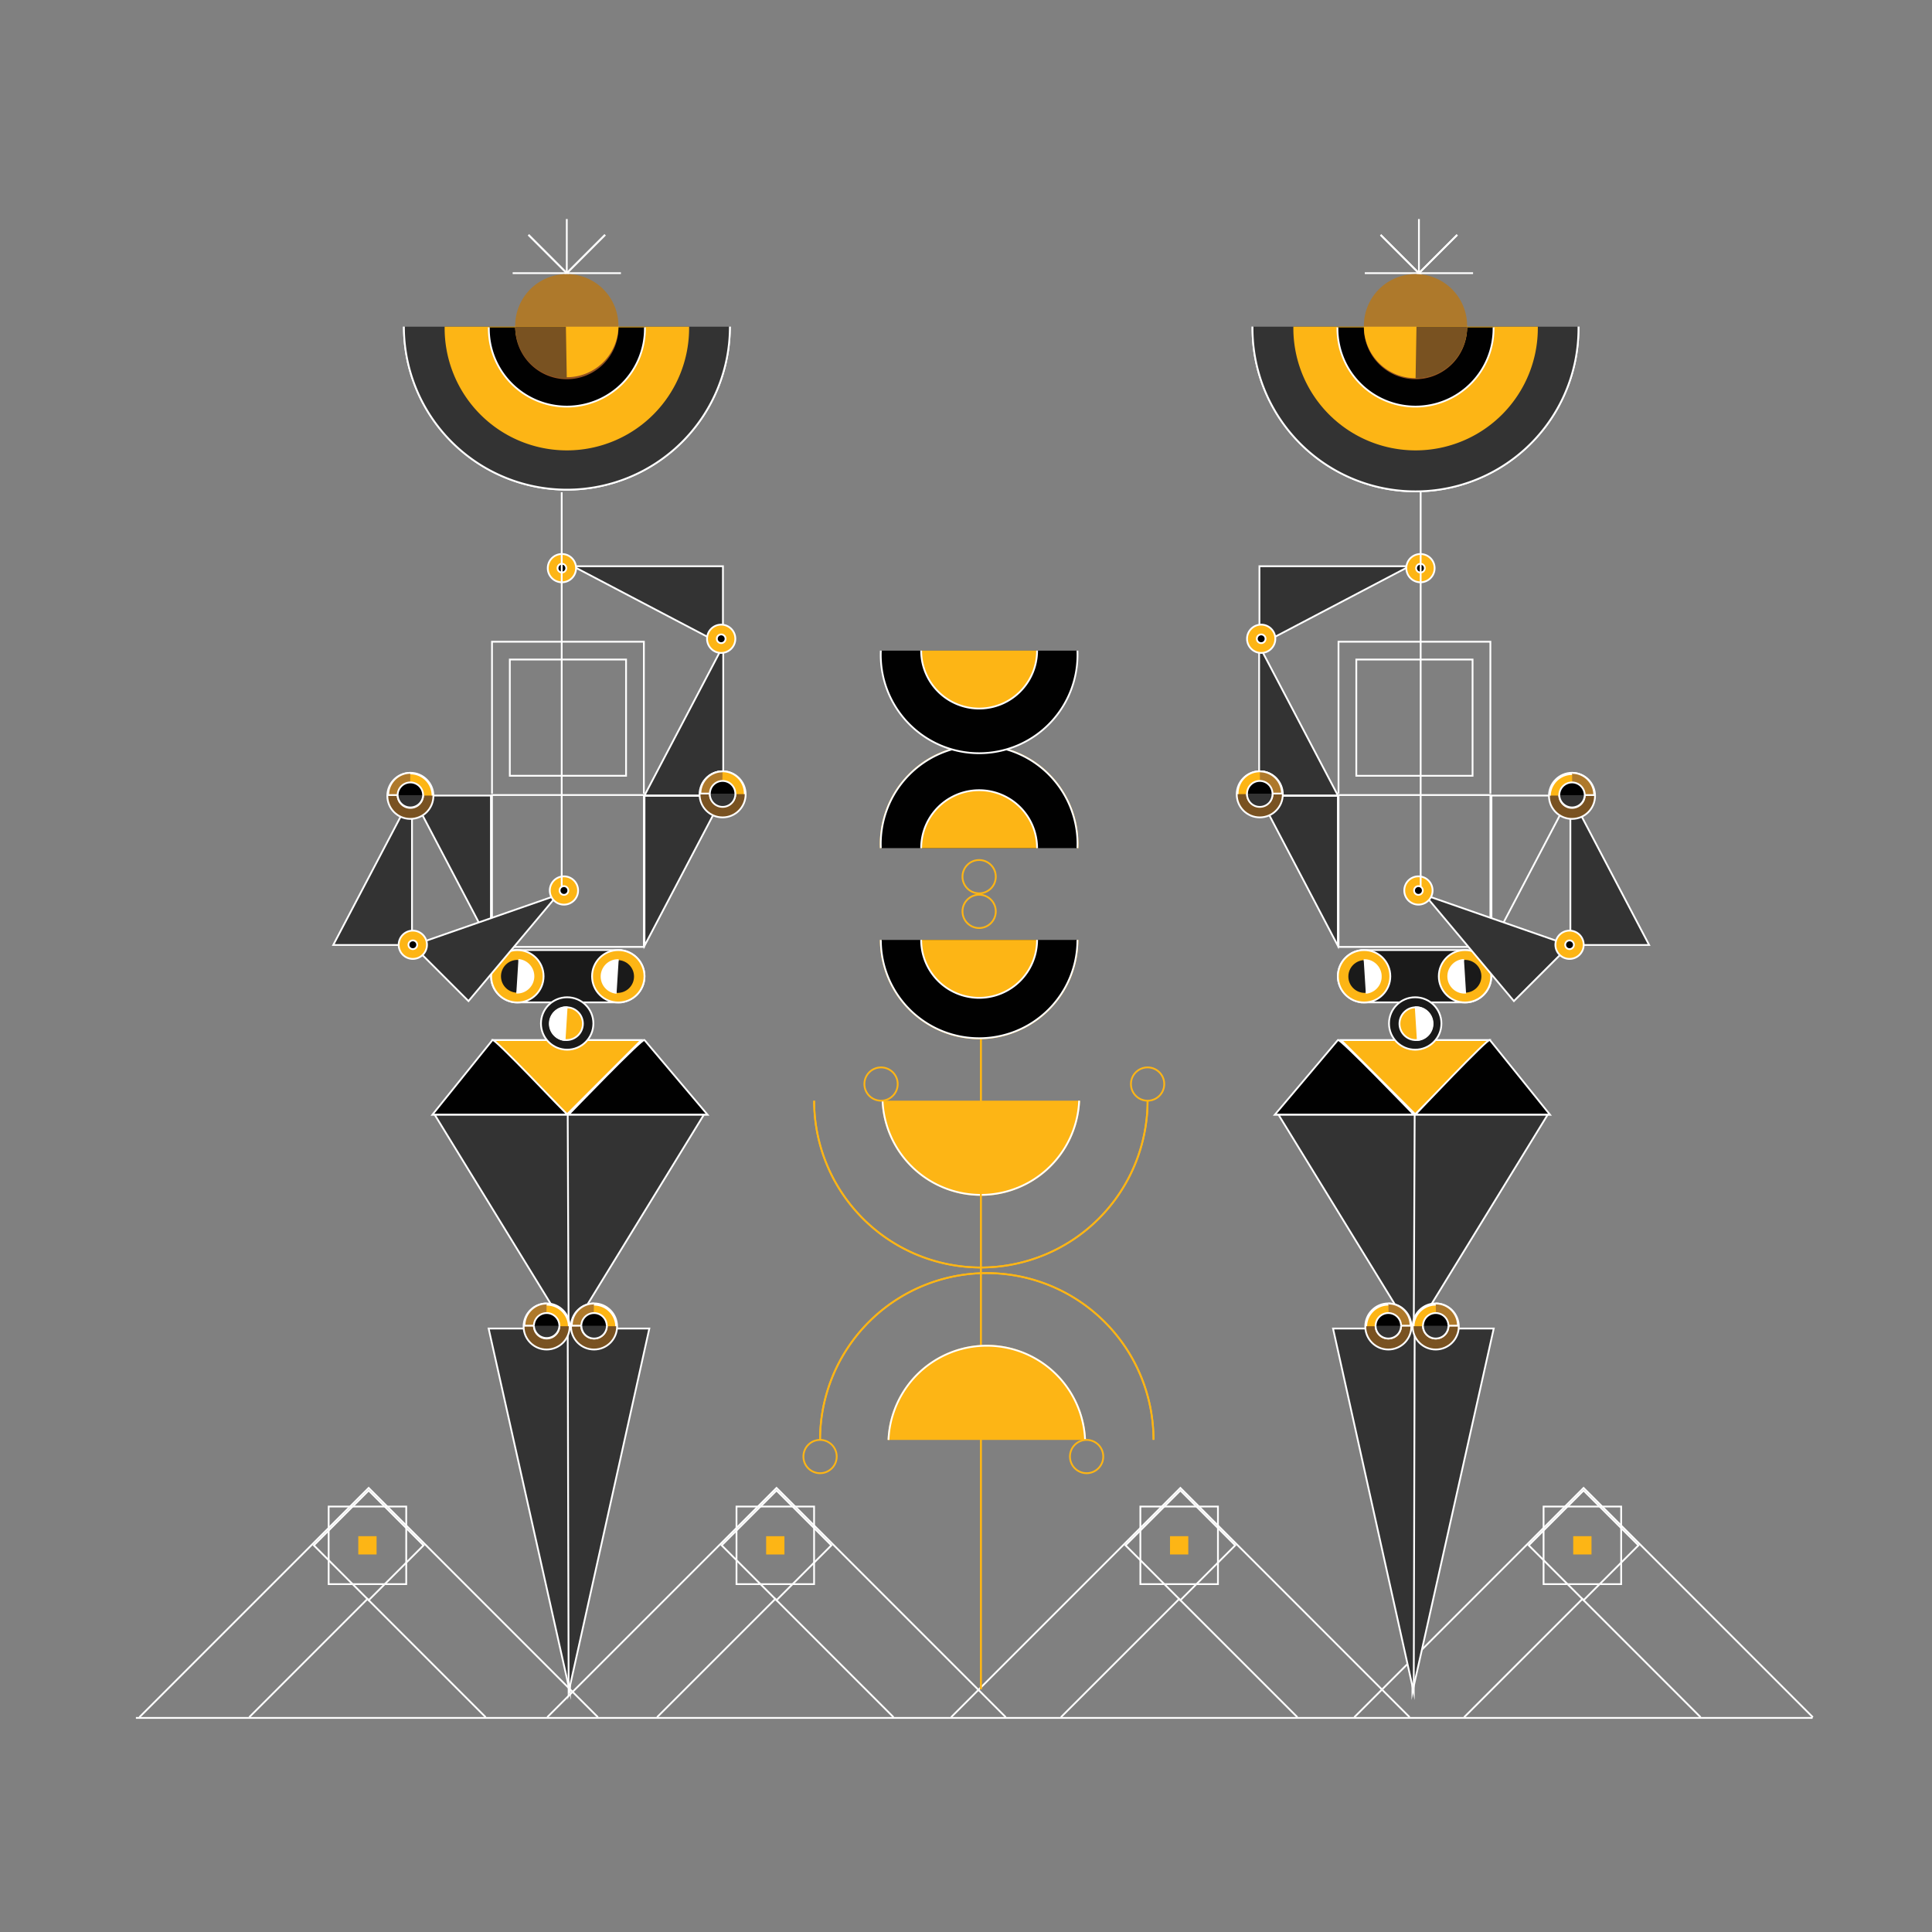 <svg id="a34437cc-44d3-4800-a4c4-b7f1779d7168" data-name="Layer 1" xmlns="http://www.w3.org/2000/svg" viewBox="0 0 1080 1080"><rect x="0" y="0" width="1080" height="1080" fill="#808080" stroke="none"/><polyline points="367.29 959.94 433.39 893.84 499.5 959.94" style="fill:none;stroke:#fff;stroke-miterlimit:10"/><polyline points="305.9 959.94 434.08 831.76 562.25 959.94" style="fill:none;stroke:#fff;stroke-miterlimit:10"/><rect x="411.71" y="842.17" width="43.37" height="43.37" transform="translate(-430.46 1297.25) rotate(-90)" style="fill:none;stroke:#fff;stroke-miterlimit:10"/><rect x="428.28" y="858.74" width="10.22" height="10.22" transform="translate(-430.46 1297.25) rotate(-90)" style="fill:#fdb515"/><rect x="412.39" y="842.17" width="43.37" height="43.37" transform="translate(-483.7 559.95) rotate(-45)" style="fill:none;stroke:#fff;stroke-miterlimit:10"/><polyline points="139.31 959.94 205.41 893.84 271.51 959.94" style="fill:none;stroke:#fff;stroke-miterlimit:10"/><polyline points="77.91 959.94 206.09 831.76 334.26 959.94" style="fill:none;stroke:#fff;stroke-miterlimit:10"/><rect x="183.72" y="842.17" width="43.37" height="43.37" transform="translate(-658.45 1069.26) rotate(-90)" style="fill:none;stroke:#fff;stroke-miterlimit:10"/><rect x="200.3" y="858.74" width="10.22" height="10.22" transform="translate(-658.45 1069.26) rotate(-90)" style="fill:#fdb515"/><rect x="184.4" y="842.17" width="43.37" height="43.37" transform="translate(-550.47 398.74) rotate(-45)" style="fill:none;stroke:#fff;stroke-miterlimit:10"/><polyline points="593.05 959.94 659.16 893.84 725.26 959.94" style="fill:none;stroke:#fff;stroke-miterlimit:10"/><polyline points="531.66 959.94 659.84 831.76 788.01 959.94" style="fill:none;stroke:#fff;stroke-miterlimit:10"/><rect x="637.47" y="842.17" width="43.37" height="43.37" transform="translate(-204.7 1523.01) rotate(-90)" style="fill:none;stroke:#fff;stroke-miterlimit:10"/><rect x="654.05" y="858.74" width="10.22" height="10.22" transform="translate(-204.7 1523.01) rotate(-90)" style="fill:#fdb515"/><rect x="638.15" y="842.17" width="43.37" height="43.37" transform="translate(-417.57 719.59) rotate(-45)" style="fill:none;stroke:#fff;stroke-miterlimit:10"/><polyline points="818.45 959.94 884.55 893.84 950.65 959.94" style="fill:none;stroke:#fff;stroke-miterlimit:10"/><polyline points="757.05 959.94 885.23 831.76 1013.4 959.94" style="fill:none;stroke:#fff;stroke-miterlimit:10"/><rect x="862.86" y="842.17" width="43.37" height="43.37" transform="translate(20.7 1748.4) rotate(-90)" style="fill:none;stroke:#fff;stroke-miterlimit:10"/><rect x="879.44" y="858.74" width="10.22" height="10.22" transform="translate(20.7 1748.4) rotate(-90)" style="fill:#fdb515"/><rect x="863.55" y="842.17" width="43.37" height="43.37" transform="translate(-351.56 878.97) rotate(-45)" style="fill:none;stroke:#fff;stroke-miterlimit:10"/><line x1="75.97" y1="960.32" x2="1013.23" y2="960.32" style="fill:none;stroke:#fff;stroke-miterlimit:10"/><rect x="284.99" y="368.68" width="64.98" height="64.98" style="fill:none;stroke:#fff;stroke-miterlimit:10"/><polyline points="275.03 443.62 275.03 358.72 359.93 358.72 359.93 443.62" style="fill:none;stroke:#fff;stroke-miterlimit:10"/><rect x="275.02" y="444.42" width="84.9" height="84.9" style="fill:none;stroke:#fff;stroke-miterlimit:10"/><polygon points="404.3 444.85 360.28 444.85 360.28 528.7 404.3 444.85" style="fill:#333;stroke:#fff;stroke-miterlimit:10"/><polygon points="360.28 444.66 404.3 444.66 404.3 360.81 360.28 444.66" style="fill:#333;stroke:#fff;stroke-miterlimit:10"/><polygon points="404.13 360.54 404.13 316.52 320.27 316.52 404.13 360.54" style="fill:#333;stroke:#fff;stroke-miterlimit:10"/><polygon points="230.41 444.73 274.43 444.73 274.43 528.58 230.41 444.73" style="fill:#333;stroke:#fff;stroke-miterlimit:10"/><polygon points="358.49 581.4 317.05 622.85 275.61 581.4 358.49 581.4" style="fill:#fdb515;stroke:#fff;stroke-miterlimit:10"/><path d="M360.27,545.75a14.65,14.65,0,0,0-13.18-14.58v-.07H288.48v0a14.63,14.63,0,0,0,0,29.23v0h58.61v-.07A14.65,14.65,0,0,0,360.27,545.75Z" style="fill:#1a1a1a;stroke:#fff;stroke-miterlimit:10"/><circle cx="345.62" cy="545.75" r="14.65" style="fill:#fdb515;stroke:#fff;stroke-miterlimit:10"/><circle cx="289.21" cy="545.75" r="14.65" style="fill:#fdb515;stroke:#fff;stroke-miterlimit:10"/><circle cx="289.21" cy="545.75" r="9.16" style="fill:#1a1a1a"/><path d="M289.79,536.61a9.16,9.16,0,0,1-1.15,18.28" style="fill:#fff;stroke:#fff;stroke-miterlimit:10"/><circle cx="345.26" cy="545.87" r="9.16" style="fill:#1a1a1a"/><path d="M344.68,555a9.16,9.16,0,0,1,1.15-18.28" style="fill:#fff;stroke:#fff;stroke-miterlimit:10"/><circle cx="317.05" cy="572.13" r="14.65" style="fill:#1a1a1a;stroke:#fff;stroke-miterlimit:10"/><circle cx="316.68" cy="572.25" r="9.16" style="fill:#fdb515;stroke:#fff;stroke-miterlimit:10"/><path d="M316.11,581.39a9.16,9.16,0,1,1,1.15-18.28" style="fill:#fff;stroke:#fff;stroke-miterlimit:10"/><path d="M275.29,581.41l-33.61,41.75h75.37S275.29,579,275.29,581.41Z" style="fill:#010101;stroke:#fff;stroke-miterlimit:10"/><path d="M360.27,581.41l35.28,41.75H317.78S360.27,579,360.27,581.41Z" style="fill:#010101;stroke:#fff;stroke-miterlimit:10"/><circle cx="403.94" cy="444.05" r="12.88" style="fill:#795221;stroke:#fff;stroke-miterlimit:10"/><path d="M416.31,443.91a12.39,12.39,0,1,0-24.77,0" style="fill:#fdb515;stroke:#fff;stroke-miterlimit:10"/><path d="M403.91,431.22a12.39,12.39,0,0,0-12.39,12.39h12.17" style="fill:#ae792b;stroke:#fff;stroke-miterlimit:10"/><circle cx="403.94" cy="443.66" r="7.12" style="fill:#010101;stroke:#fff;stroke-miterlimit:10"/><path d="M396.81,443.66a7.13,7.13,0,1,0,14.25,0" style="fill:#333;stroke:#fff;stroke-miterlimit:10"/><polygon points="243.02 623.16 318.6 746.36 319.12 623.16 243.02 623.16" style="fill:#333;stroke:#fff;stroke-miterlimit:10"/><polygon points="273.15 742.65 318.6 945.85 319.12 742.65 273.15 742.65" style="fill:#333;stroke:#fff;stroke-miterlimit:10"/><polygon points="393.45 623.16 317.87 746.36 317.35 623.16 393.45 623.16" style="fill:#333;stroke:#fff;stroke-miterlimit:10"/><polygon points="362.98 742.65 317.87 945.85 317.35 742.65 362.98 742.65" style="fill:#333;stroke:#fff;stroke-miterlimit:10"/><circle cx="305.58" cy="741.51" r="12.88" style="fill:#795221;stroke:#fff;stroke-miterlimit:10"/><path d="M318,741.36a12.39,12.39,0,0,0-24.77,0" style="fill:#fdb515;stroke:#fff;stroke-miterlimit:10"/><path d="M305.56,728.68a12.39,12.39,0,0,0-12.39,12.38h12.17" style="fill:#ae792b;stroke:#fff;stroke-miterlimit:10"/><circle cx="305.58" cy="741.12" r="7.12" style="fill:#010101;stroke:#fff;stroke-miterlimit:10"/><path d="M298.46,741.12a7.13,7.13,0,0,0,14.25,0" style="fill:#333;stroke:#fff;stroke-miterlimit:10"/><circle cx="332.07" cy="741.51" r="12.88" style="fill:#795221;stroke:#fff;stroke-miterlimit:10"/><path d="M344.45,741.36a12.39,12.39,0,0,0-24.77,0" style="fill:#fdb515;stroke:#fff;stroke-miterlimit:10"/><path d="M332,728.68a12.38,12.38,0,0,0-12.38,12.38h12.17" style="fill:#ae792b;stroke:#fff;stroke-miterlimit:10"/><circle cx="332.07" cy="741.12" r="7.12" style="fill:#010101;stroke:#fff;stroke-miterlimit:10"/><path d="M325,741.12a7.12,7.12,0,1,0,14.24,0" style="fill:#333;stroke:#fff;stroke-miterlimit:10"/><polygon points="186.29 528.25 230.31 528.25 230.31 444.39 186.29 528.25" style="fill:#333;stroke:#fff;stroke-miterlimit:10"/><polygon points="230.75 528.48 261.88 559.61 311.62 500.32 230.75 528.48" style="fill:#333;stroke:#fff;stroke-miterlimit:10"/><circle cx="229.4" cy="444.89" r="12.88" style="fill:#795221;stroke:#fff;stroke-miterlimit:10"/><path d="M241.78,444.74a12.39,12.39,0,0,0-24.78,0" style="fill:#fdb515;stroke:#fff;stroke-miterlimit:10"/><path d="M229.37,432.05A12.39,12.39,0,0,0,217,444.44h12.16" style="fill:#ae792b;stroke:#fff;stroke-miterlimit:10"/><circle cx="229.4" cy="444.5" r="7.12" style="fill:#010101;stroke:#fff;stroke-miterlimit:10"/><path d="M222.27,444.5a7.13,7.13,0,0,0,14.25,0" style="fill:#333;stroke:#fff;stroke-miterlimit:10"/><circle cx="230.77" cy="528.13" r="7.91" style="fill:#fdb515;stroke:#fff;stroke-miterlimit:10"/><circle cx="230.77" cy="528.13" r="2.44" style="fill:#010101;stroke:#fff;stroke-miterlimit:10"/><circle cx="314.11" cy="317.6" r="7.91" style="fill:#fdb515;stroke:#fff;stroke-miterlimit:10"/><circle cx="314.11" cy="317.6" r="2.44" style="fill:#010101;stroke:#fff;stroke-miterlimit:10"/><circle cx="403.15" cy="357.08" r="7.91" style="fill:#fdb515;stroke:#fff;stroke-miterlimit:10"/><circle cx="403.15" cy="357.08" r="2.44" style="fill:#010101;stroke:#fff;stroke-miterlimit:10"/><circle cx="315.25" cy="497.79" r="7.91" style="fill:#fdb515;stroke:#fff;stroke-miterlimit:10"/><circle cx="315.25" cy="497.79" r="2.44" style="fill:#010101;stroke:#fff;stroke-miterlimit:10"/><line x1="316.84" y1="122.44" x2="316.84" y2="182.96" style="fill:none;stroke:#fff;stroke-miterlimit:10"/><line x1="295.44" y1="174.09" x2="338.24" y2="131.3" style="fill:none;stroke:#fff;stroke-miterlimit:10"/><line x1="338.24" y1="174.09" x2="295.44" y2="131.3" style="fill:none;stroke:#fff;stroke-miterlimit:10"/><line x1="286.58" y1="152.7" x2="347.1" y2="152.7" style="fill:none;stroke:#fff;stroke-miterlimit:10"/><line x1="338.24" y1="174.09" x2="295.44" y2="131.3" style="fill:none;stroke:#fff;stroke-miterlimit:10"/><line x1="338.24" y1="131.3" x2="295.44" y2="174.09" style="fill:none;stroke:#fff;stroke-miterlimit:10"/><path d="M408,182.61a91.1,91.1,0,0,1-182.2,0" style="fill:none;stroke:#fff;stroke-miterlimit:10"/><path d="M408,182.61a91.1,91.1,0,0,1-182.2,0" style="fill:#333;stroke:#fff;stroke-miterlimit:10"/><path d="M385.21,182.61a68.33,68.33,0,1,1-136.65,0" style="fill:#fdb515"/><path d="M360.51,183a43.63,43.63,0,1,1-87.25,0" style="fill:#010101;stroke:#fff;stroke-miterlimit:10"/><path d="M345.73,182.61a28.85,28.85,0,1,1-57.69,0" style="fill:#925122"/><path d="M345.73,182A28.85,28.85,0,1,1,288,182" style="fill:#fdb515"/><path d="M288,182.61a28.85,28.85,0,1,1,57.69,0" style="fill:#ae792b"/><path d="M316.84,211.5A28.85,28.85,0,0,1,288,182.65h28.34" style="fill:#795221"/><line x1="314" y1="495.67" x2="314" y2="275.16" style="fill:#333;stroke:#fff;stroke-miterlimit:10"/><rect x="758.19" y="368.68" width="64.98" height="64.98" transform="translate(1581.36 802.35) rotate(-180)" style="fill:none;stroke:#fff;stroke-miterlimit:10"/><polyline points="833.13 443.62 833.13 358.72 748.23 358.72 748.23 443.62" style="fill:none;stroke:#fff;stroke-miterlimit:10"/><rect x="748.25" y="444.42" width="84.9" height="84.9" transform="translate(1581.39 973.75) rotate(-180)" style="fill:none;stroke:#fff;stroke-miterlimit:10"/><polygon points="703.86 444.85 747.88 444.85 747.88 528.7 703.86 444.85" style="fill:#333;stroke:#fff;stroke-miterlimit:10"/><polygon points="747.88 444.66 703.86 444.66 703.86 360.81 747.88 444.66" style="fill:#333;stroke:#fff;stroke-miterlimit:10"/><polygon points="704.03 360.54 704.03 316.52 787.89 316.52 704.03 360.54" style="fill:#333;stroke:#fff;stroke-miterlimit:10"/><polygon points="877.75 444.73 833.73 444.73 833.73 528.58 877.75 444.73" style="fill:none;stroke:#fff;stroke-miterlimit:10"/><polygon points="749.67 581.4 791.11 622.85 832.55 581.4 749.67 581.4" style="fill:#fdb515;stroke:#fff;stroke-miterlimit:10"/><path d="M747.89,545.75a14.65,14.65,0,0,1,13.18-14.58v-.07h58.61v0a14.63,14.63,0,0,1,0,29.23v0H761.07v-.07A14.65,14.65,0,0,1,747.89,545.75Z" style="fill:#1a1a1a;stroke:#fff;stroke-miterlimit:10"/><circle cx="762.54" cy="545.75" r="14.65" style="fill:#fdb515;stroke:#fff;stroke-miterlimit:10"/><circle cx="818.95" cy="545.75" r="14.65" style="fill:#fdb515;stroke:#fff;stroke-miterlimit:10"/><circle cx="818.95" cy="545.75" r="9.16" style="fill:#1a1a1a"/><path d="M818.38,536.61a9.16,9.16,0,1,0,1.14,18.28" style="fill:#fff;stroke:#fff;stroke-miterlimit:10"/><circle cx="762.9" cy="545.87" r="9.16" style="fill:#1a1a1a"/><path d="M763.48,555a9.16,9.16,0,0,0-1.15-18.28" style="fill:#fff;stroke:#fff;stroke-miterlimit:10"/><circle cx="791.11" cy="572.13" r="14.65" style="fill:#1a1a1a;stroke:#fff;stroke-miterlimit:10"/><circle cx="791.48" cy="572.25" r="9.16" style="fill:#fdb515;stroke:#fff;stroke-miterlimit:10"/><path d="M792.05,581.39a9.16,9.16,0,1,0-1.15-18.28" style="fill:#fff;stroke:#fff;stroke-miterlimit:10"/><path d="M832.87,581.41l33.61,41.75H791.11S832.87,579,832.87,581.41Z" style="fill:#010101;stroke:#fff;stroke-miterlimit:10"/><path d="M747.89,581.41l-35.28,41.75h77.77S747.89,579,747.89,581.41Z" style="fill:#010101;stroke:#fff;stroke-miterlimit:10"/><circle cx="704.22" cy="444.05" r="12.88" style="fill:#795221;stroke:#fff;stroke-miterlimit:10"/><path d="M691.85,443.91a12.39,12.39,0,1,1,24.77,0" style="fill:#fdb515;stroke:#fff;stroke-miterlimit:10"/><path d="M704.25,431.22a12.39,12.39,0,0,1,12.39,12.39H704.47" style="fill:#ae792b;stroke:#fff;stroke-miterlimit:10"/><circle cx="704.22" cy="443.66" r="7.12" style="fill:#010101;stroke:#fff;stroke-miterlimit:10"/><path d="M711.35,443.66a7.13,7.13,0,1,1-14.25,0" style="fill:#333;stroke:#fff;stroke-miterlimit:10"/><polygon points="865.14 623.16 789.56 746.36 789.04 623.16 865.14 623.16" style="fill:#333;stroke:#fff;stroke-miterlimit:10"/><polygon points="835.01 742.65 789.56 945.85 789.04 742.65 835.01 742.65" style="fill:#333;stroke:#fff;stroke-miterlimit:10"/><polygon points="714.71 623.16 790.29 746.36 790.81 623.16 714.71 623.16" style="fill:#333;stroke:#fff;stroke-miterlimit:10"/><polygon points="745.18 742.65 790.29 945.85 790.81 742.65 745.18 742.65" style="fill:#333;stroke:#fff;stroke-miterlimit:10"/><circle cx="802.58" cy="741.51" r="12.88" style="fill:#795221;stroke:#fff;stroke-miterlimit:10"/><path d="M790.2,741.36a12.39,12.39,0,0,1,24.77,0" style="fill:#fdb515;stroke:#fff;stroke-miterlimit:10"/><path d="M802.6,728.68A12.39,12.39,0,0,1,815,741.06H802.82" style="fill:#ae792b;stroke:#fff;stroke-miterlimit:10"/><circle cx="802.58" cy="741.12" r="7.12" style="fill:#010101;stroke:#fff;stroke-miterlimit:10"/><path d="M809.7,741.12a7.12,7.12,0,0,1-14.24,0" style="fill:#333;stroke:#fff;stroke-miterlimit:10"/><circle cx="776.09" cy="741.51" r="12.88" style="fill:#795221;stroke:#fff;stroke-miterlimit:10"/><path d="M763.71,741.36a12.39,12.39,0,0,1,24.77,0" style="fill:#fdb515;stroke:#fff;stroke-miterlimit:10"/><path d="M776.12,728.68a12.38,12.38,0,0,1,12.38,12.38H776.33" style="fill:#ae792b;stroke:#fff;stroke-miterlimit:10"/><circle cx="776.09" cy="741.12" r="7.12" style="fill:#010101;stroke:#fff;stroke-miterlimit:10"/><path d="M783.21,741.12a7.12,7.12,0,0,1-14.24,0" style="fill:#333;stroke:#fff;stroke-miterlimit:10"/><polygon points="921.87 528.25 877.85 528.25 877.85 444.39 921.87 528.25" style="fill:#333;stroke:#fff;stroke-miterlimit:10"/><polygon points="877.41 528.48 846.28 559.61 796.54 500.32 877.41 528.48" style="fill:#333;stroke:#fff;stroke-miterlimit:10"/><circle cx="878.76" cy="444.89" r="12.88" style="fill:#795221;stroke:#fff;stroke-miterlimit:10"/><path d="M866.39,444.74a12.39,12.39,0,0,1,24.77,0" style="fill:#fdb515;stroke:#fff;stroke-miterlimit:10"/><path d="M878.79,432.05a12.39,12.39,0,0,1,12.39,12.39H879" style="fill:#ae792b;stroke:#fff;stroke-miterlimit:10"/><circle cx="878.76" cy="444.5" r="7.12" style="fill:#010101;stroke:#fff;stroke-miterlimit:10"/><path d="M885.89,444.5a7.13,7.13,0,0,1-14.25,0" style="fill:#333;stroke:#fff;stroke-miterlimit:10"/><circle cx="877.39" cy="528.13" r="7.91" style="fill:#fdb515;stroke:#fff;stroke-miterlimit:10"/><circle cx="877.39" cy="528.13" r="2.44" style="fill:#010101;stroke:#fff;stroke-miterlimit:10"/><circle cx="794.05" cy="317.6" r="7.91" style="fill:#fdb515;stroke:#fff;stroke-miterlimit:10"/><circle cx="794.05" cy="317.6" r="2.44" style="fill:#010101;stroke:#fff;stroke-miterlimit:10"/><circle cx="705.01" cy="357.08" r="7.91" style="fill:#fdb515;stroke:#fff;stroke-miterlimit:10"/><circle cx="705.01" cy="357.08" r="2.44" style="fill:#010101;stroke:#fff;stroke-miterlimit:10"/><circle cx="792.91" cy="497.79" r="7.91" style="fill:#fdb515;stroke:#fff;stroke-miterlimit:10"/><circle cx="792.91" cy="497.79" r="2.44" style="fill:#010101;stroke:#fff;stroke-miterlimit:10"/><line x1="793.19" y1="122.44" x2="793.19" y2="182.96" style="fill:none;stroke:#fff;stroke-miterlimit:10"/><line x1="771.79" y1="174.09" x2="814.59" y2="131.3" style="fill:none;stroke:#fff;stroke-miterlimit:10"/><line x1="814.59" y1="174.09" x2="771.79" y2="131.3" style="fill:none;stroke:#fff;stroke-miterlimit:10"/><line x1="762.93" y1="152.7" x2="823.45" y2="152.7" style="fill:none;stroke:#fff;stroke-miterlimit:10"/><line x1="814.59" y1="174.09" x2="771.79" y2="131.3" style="fill:none;stroke:#fff;stroke-miterlimit:10"/><line x1="814.59" y1="131.3" x2="771.79" y2="174.09" style="fill:none;stroke:#fff;stroke-miterlimit:10"/><path d="M700.18,182.61a91.1,91.1,0,1,0,182.19,0" style="fill:none;stroke:#fff;stroke-miterlimit:10"/><path d="M700.18,182.61a91.1,91.1,0,1,0,182.19,0" style="fill:#333;stroke:#fff;stroke-miterlimit:10"/><path d="M723,182.61a68.33,68.33,0,1,0,136.65,0" style="fill:#fdb515"/><path d="M747.65,183a43.63,43.63,0,1,0,87.25,0" style="fill:#010101;stroke:#fff;stroke-miterlimit:10"/><path d="M762.43,182.61a28.85,28.85,0,1,0,57.69,0" style="fill:#925122"/><path d="M762.43,182a28.85,28.85,0,1,0,57.69,0" style="fill:#fdb515"/><path d="M820.12,182.61a28.85,28.85,0,1,0-57.69,0" style="fill:#ae792b"/><path d="M791.32,211.5a28.85,28.85,0,0,0,28.85-28.85H791.82" style="fill:#795221"/><line x1="794.16" y1="495.67" x2="794.16" y2="275.16" style="fill:#333;stroke:#fff;stroke-miterlimit:10"/><path d="M641.51,615.33a93.2,93.2,0,0,1-186.4,0" style="fill:none;stroke:#fdb515;stroke-miterlimit:10"/><path d="M603.26,615.29a55,55,0,0,1-109.9,0" style="fill:none;stroke:#fdb515;stroke-miterlimit:10"/><line x1="548.31" y1="581" x2="548.31" y2="944.34" style="fill:none;stroke:#fdb515;stroke-miterlimit:10"/><path d="M602.29,525.43a54.95,54.95,0,0,1-109.9,0" style="fill:none;stroke:#fdb515;stroke-miterlimit:10"/><path d="M579.74,525.4a32.4,32.4,0,0,1-64.8,0" style="fill:none;stroke:#fdb515;stroke-miterlimit:10"/><path d="M641.51,615.33a93.2,93.2,0,0,1-186.4,0" style="fill:none;stroke:#fdb515;stroke-miterlimit:10"/><path d="M603.26,615.29a55,55,0,0,1-109.9,0" style="fill:#fdb515;stroke:#fff;stroke-miterlimit:10"/><line x1="548.31" y1="581" x2="548.31" y2="944.34" style="fill:none;stroke:#fdb515;stroke-miterlimit:10"/><path d="M602.29,525.43a54.95,54.95,0,0,1-109.9,0" style="fill:#010101;stroke:#fff;stroke-miterlimit:10"/><path d="M579.74,525.4a32.4,32.4,0,0,1-64.8,0" style="fill:#fdb515;stroke:#fff;stroke-miterlimit:10"/><circle cx="492.51" cy="605.99" r="9.31" style="fill:none;stroke:#fdb515;stroke-miterlimit:10"/><circle cx="641.51" cy="605.99" r="9.31" style="fill:none;stroke:#fdb515;stroke-miterlimit:10"/><path d="M458.42,804.88a93.2,93.2,0,0,1,186.4,0" style="fill:none;stroke:#fdb515;stroke-miterlimit:10"/><path d="M496.67,804.92a55,55,0,0,1,109.9,0" style="fill:none;stroke:#fdb515;stroke-miterlimit:10"/><path d="M458.42,804.88a93.2,93.2,0,0,1,186.4,0" style="fill:none;stroke:#fdb515;stroke-miterlimit:10"/><path d="M496.67,804.92a55,55,0,0,1,109.9,0" style="fill:#fdb515;stroke:#fff;stroke-miterlimit:10"/><circle cx="607.42" cy="814.22" r="9.31" style="fill:none;stroke:#fdb515;stroke-miterlimit:10"/><circle cx="458.42" cy="814.22" r="9.31" style="fill:none;stroke:#fdb515;stroke-miterlimit:10"/><circle cx="547.34" cy="509.47" r="9.31" style="fill:none;stroke:#fdb515;stroke-miterlimit:10"/><path d="M492.39,474.11a55,55,0,1,1,109.9,0" style="fill:none;stroke:#fdb515;stroke-miterlimit:10"/><path d="M514.94,474.13a32.4,32.4,0,0,1,64.8,0" style="fill:none;stroke:#fdb515;stroke-miterlimit:10"/><path d="M492.39,474.11a55,55,0,1,1,109.9,0" style="fill:#010101;stroke:#fff;stroke-miterlimit:10"/><path d="M514.94,474.13a32.4,32.4,0,0,1,64.8,0" style="fill:#fdb515;stroke:#fff;stroke-miterlimit:10"/><path d="M602.29,363.71a55,55,0,1,1-109.9,0" style="fill:#010101;stroke:#fff;stroke-miterlimit:10"/><path d="M579.74,363.69a32.4,32.4,0,0,1-64.8,0" style="fill:#fdb515;stroke:#fff;stroke-miterlimit:10"/><circle cx="547.34" cy="490.07" r="9.31" style="fill:none;stroke:#fdb515;stroke-miterlimit:10"/></svg>
